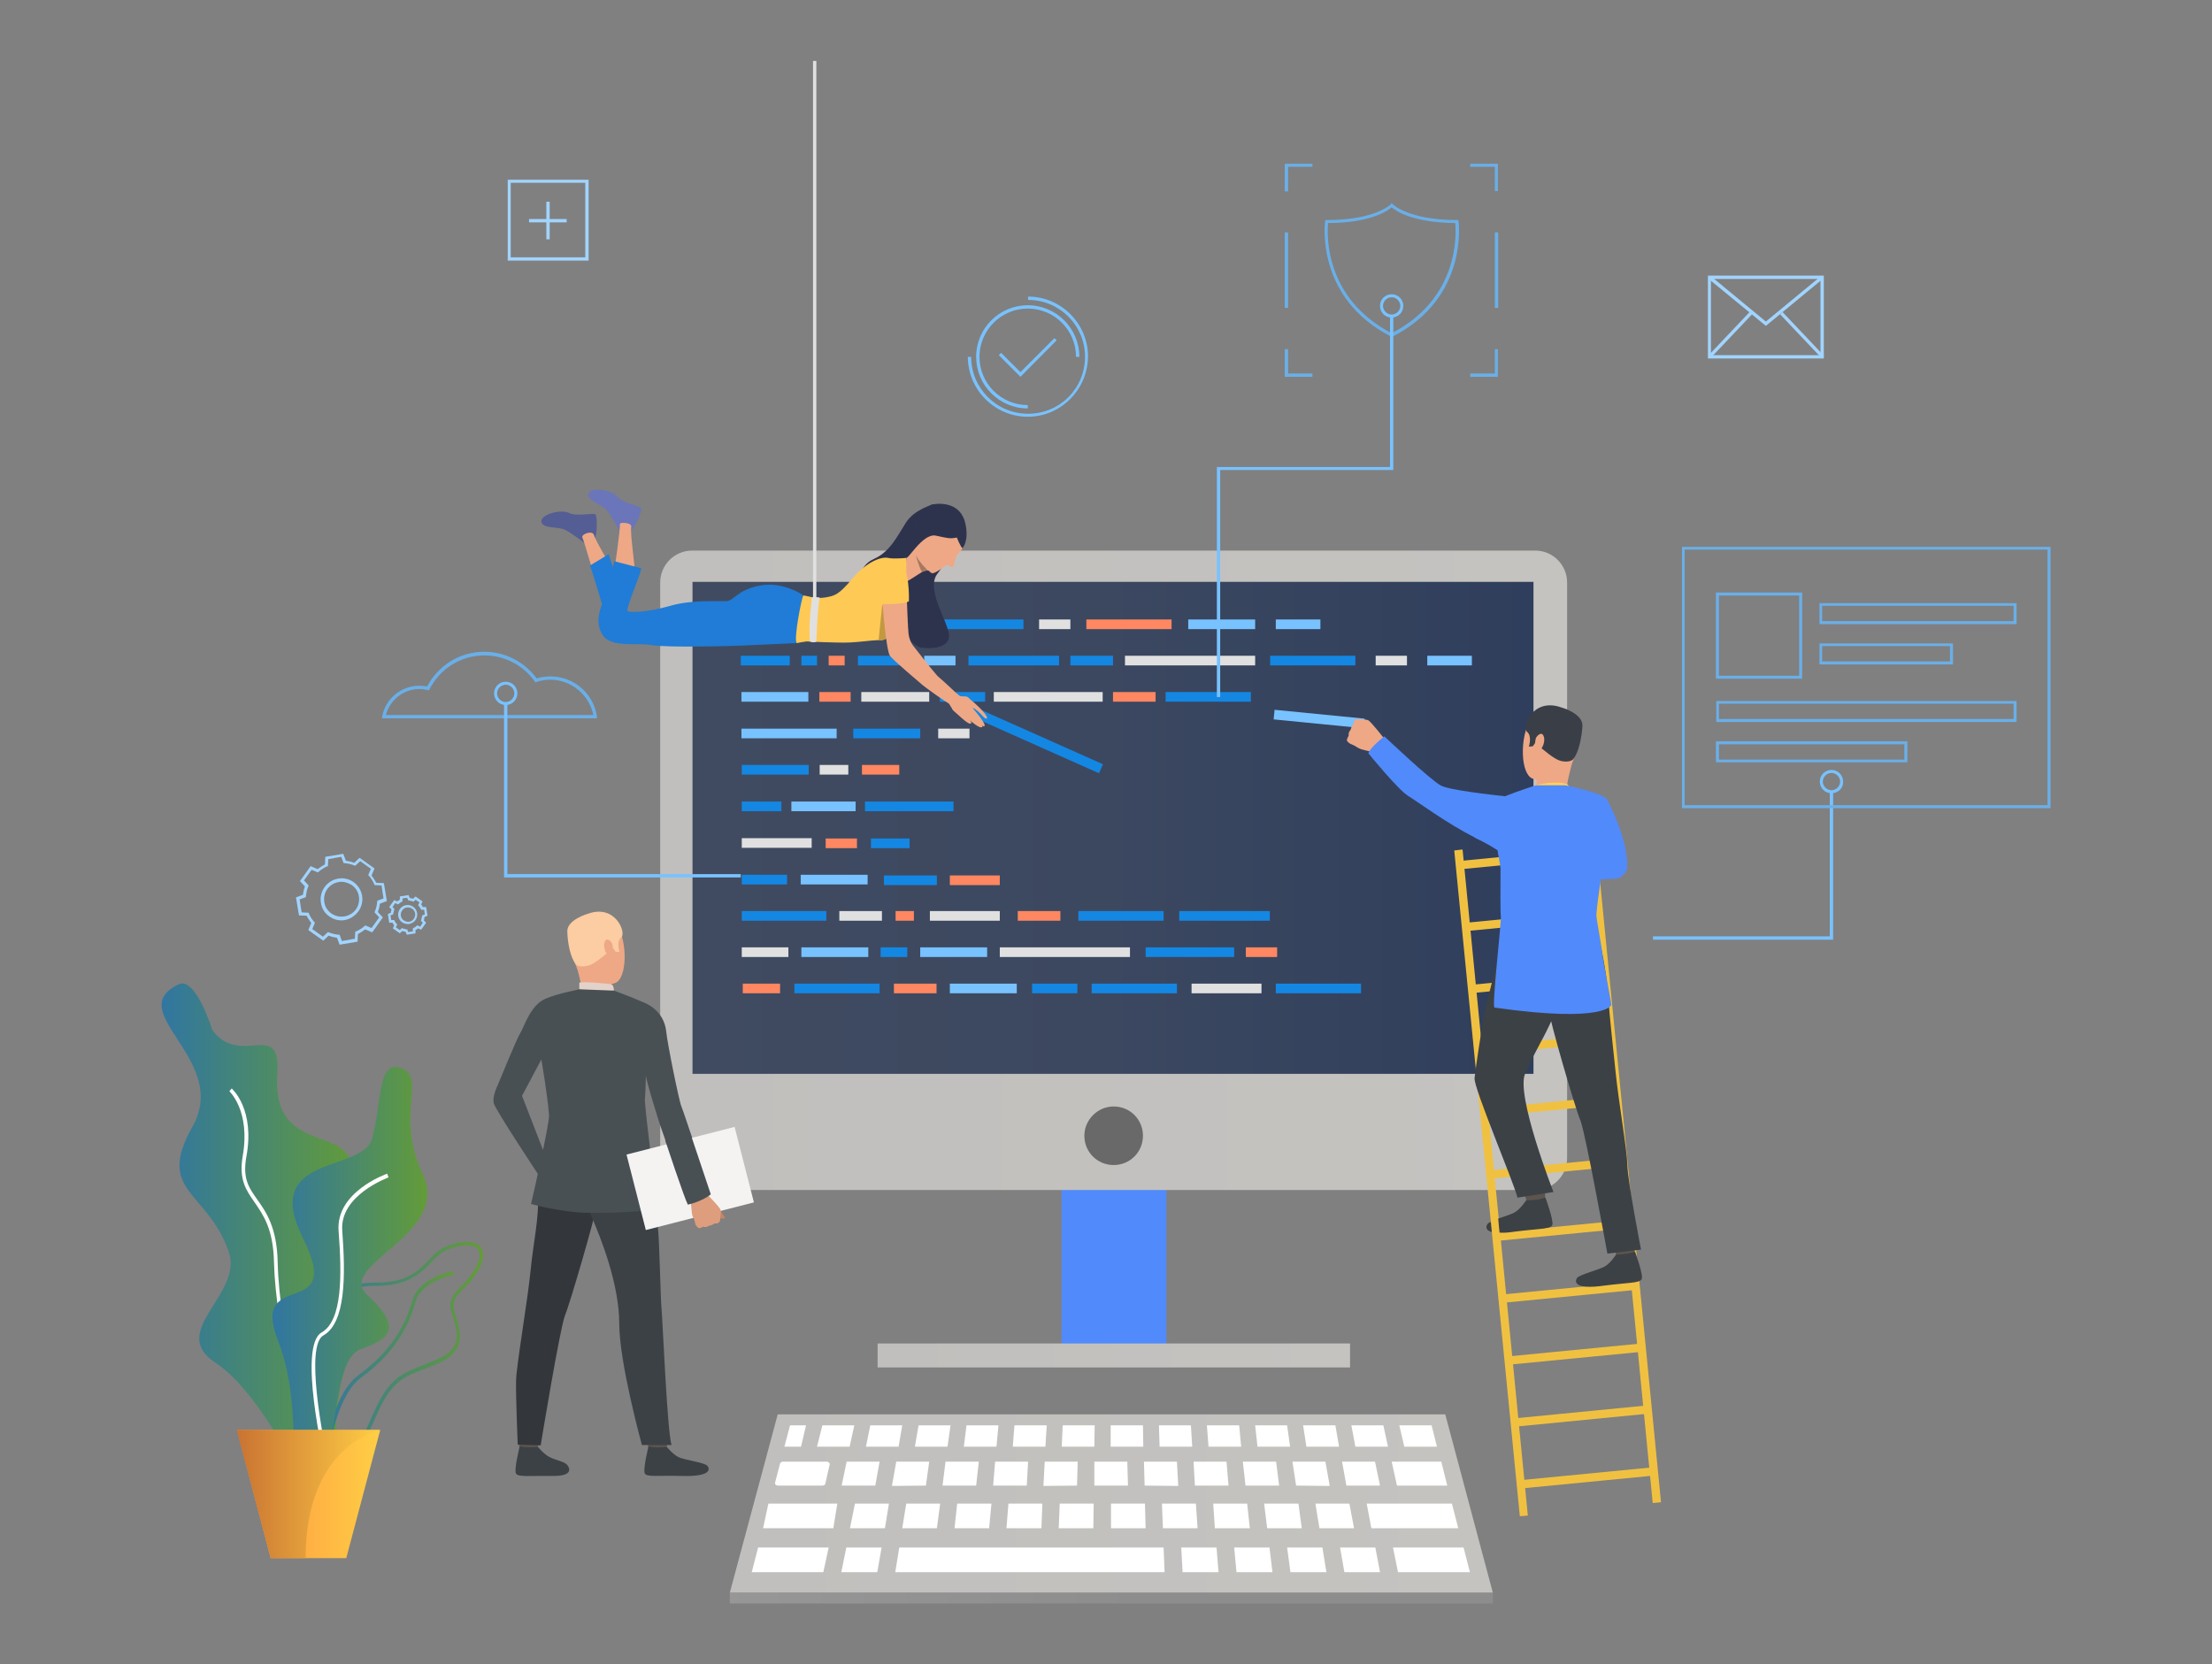 <?xml version="1.0" encoding="utf-8"?>
<!-- Generator: Adobe Illustrator 22.1.0, SVG Export Plug-In . SVG Version: 6.00 Build 0)  -->
<svg version="1.1" id="Слой_1" xmlns="http://www.w3.org/2000/svg" xmlns:xlink="http://www.w3.org/1999/xlink" x="0px" y="0px"
	 viewBox="0 0 664.4 500" style="enable-background:new 0 0 664.4 500;" xml:space="preserve">
<rect x="0" y="0" width="664.4" height="500" fill="#808080" stroke="none"/>
<style type="text/css">
	.st0{fill:url(#SVGID_1_);}
	.st1{fill:#FFFFFF;}
	.st2{fill:url(#SVGID_2_);}
	.st3{fill:url(#SVGID_3_);}
	.st4{fill:url(#SVGID_4_);}
	.st5{fill:url(#SVGID_5_);}
	.st6{fill:url(#SVGID_6_);}
	.st7{fill:#78C2FF;}
	.st8{fill:#6AAFE8;}
	.st9{fill:url(#SVGID_7_);}
	.st10{fill:url(#SVGID_8_);}
	.st11{fill:#518AFA;}
	.st12{fill:url(#SVGID_9_);}
	.st13{fill:url(#SVGID_10_);}
	.st14{fill:#696969;}
	.st15{fill:url(#SVGID_11_);}
	.st16{fill:#E0E0E0;}
	.st17{fill:#1487E3;}
	.st18{fill:#FF8761;}
	.st19{fill:#323657;}
	.st20{fill:#A1D4FF;}
	.st21{fill:#5C544D;}
	.st22{fill:#3C4145;}
	.st23{fill:#F0C141;}
	.st24{fill:#EEA886;}
	.st25{fill:#3A3F47;}
	.st26{fill:#FFD255;}
	.st27{fill:#6A75BA;}
	.st28{fill:#545D94;}
	.st29{fill:#207CD6;}
	.st30{fill:#2E334D;}
	.st31{fill:#FFC955;}
	.st32{fill:#A77860;}
	.st33{fill:#C29941;}
	.st34{fill:#33373B;}
	.st35{fill:#FCCCA2;}
	.st36{fill:#E2D2CA;}
	.st37{fill:#495054;}
	.st38{fill:#F4F3F2;}
	.st39{fill:#C98462;}
	.st40{fill:#DE9D7D;}
</style>
<g>
	<g>
		<g>
			<linearGradient id="SVGID_1_" gradientUnits="userSpaceOnUse" x1="48.502" y1="373.562" x2="107.45" y2="373.562">
				<stop  offset="0" style="stop-color:#3076A1"/>
				<stop  offset="1" style="stop-color:#639C38"/>
			</linearGradient>
			<path class="st0" d="M53.7,295.7c5.1-2.4,10.1,13.8,10.1,13.8c8.6,11.4,20.7-3.8,19.5,13.3c-2.1,29.9,34.4,9.4,17.6,40.6
				c-16.8,31.2,14.8,17.6,4.4,42.8c-10.4,25.1,3.1,55.1-12.6,42.8c0,0-13.8-30.4-28.1-39.7c-14.3-9.4,8.6-20.5,4.1-33.3
				c-6.5-18.5-22.1-17.8-10.8-37.7C69.1,318.2,36.4,303.9,53.7,295.7z"/>
			<g>
				<path class="st1" d="M97.6,437.4c-6.8-4.8-14.8-38.2-15.3-58.1c-0.2-10.2-3.3-14.4-5.9-18.2c-2.5-3.6-4.7-6.7-3.5-13.8
					c2.4-13.6-4-19.4-4-19.5l0.7-0.8c0.3,0.3,7,6.3,4.4,20.5c-1.2,6.6,0.8,9.4,3.3,12.9c2.6,3.7,5.9,8.3,6.1,18.8
					c0.5,21.3,8.7,52.9,14.8,57.2L97.6,437.4z"/>
			</g>
			<g>
				<linearGradient id="SVGID_2_" gradientUnits="userSpaceOnUse" x1="91.745" y1="406.455" x2="145.053" y2="406.455">
					<stop  offset="0" style="stop-color:#3076A1"/>
					<stop  offset="1" style="stop-color:#639C38"/>
				</linearGradient>
				<path class="st2" d="M100.2,439.9c-0.9,0-1.8-0.1-2.9-0.3c-2.6-0.5-4.3-1.9-5.1-4.1c-1.8-5.3,2.4-13.8,5.9-17.9
					c0.1-0.1,5.8-7.1,5.2-16.9c-0.1-1.6-0.3-3.2-0.4-4.5c-0.4-3.9-0.7-6.7,0.9-8.5c1.5-1.6,4.3-2.4,9.5-2.4c9.1,0,12.7-3.8,15.5-6.8
					c1.2-1.3,2.4-2.5,3.8-3.3l0,0c4.5-2.5,9.3-2.8,11.4-0.9c1,0.9,1.8,2.8,0.2,6.2c-1.5,3.1-3.4,5.1-5,6.7c-2.1,2.1-3.5,3.5-2.8,6.4
					c0.2,0.7,0.4,1.3,0.6,2c1.4,4.8,3,10.2-5.2,13.9c-1.7,0.8-3.3,1.4-4.7,1.9c-5.7,2.2-9.2,3.6-13.1,11.8c-0.8,1.6-1.4,3.1-2.1,4.6
					C108.9,434.6,106.5,439.9,100.2,439.9z M133.1,376.1c-1.3,0.7-2.3,1.8-3.5,3c-3,3.2-6.8,7.1-16.3,7.2c-4.8,0-7.4,0.6-8.6,2
					c-1.3,1.5-1,4.1-0.6,7.7c0.2,1.4,0.3,2.9,0.4,4.6c0.6,10.3-5.2,17.4-5.5,17.7c-3.4,4.1-7.3,12.2-5.7,16.8
					c0.6,1.8,2.1,2.9,4.3,3.4c7.7,1.6,9.8-3.3,13.4-11.3c0.6-1.5,1.3-3,2.1-4.6c4.1-8.6,7.9-10.1,13.7-12.4c1.4-0.5,3-1.2,4.7-1.9
					c7.3-3.3,6-7.8,4.6-12.5c-0.2-0.7-0.4-1.4-0.6-2c-0.9-3.4,0.9-5.2,3-7.4c1.6-1.6,3.4-3.4,4.8-6.4c0.7-1.5,1.3-3.6,0.1-4.9
					C141.5,373.5,137.1,373.9,133.1,376.1L133.1,376.1z"/>
			</g>
			<g>
				<linearGradient id="SVGID_3_" gradientUnits="userSpaceOnUse" x1="96.302" y1="414.207" x2="136.313" y2="414.207">
					<stop  offset="0" style="stop-color:#3076A1"/>
					<stop  offset="1" style="stop-color:#639C38"/>
				</linearGradient>
				<path class="st3" d="M97.4,446.4l-1.1-0.1c0.1-1.1,1.5-26,11.5-33.3c11-8,14.4-16.6,16.1-22.4c1.9-6.8,11.8-8.6,12.2-8.7
					l0.2,1.1c-0.1,0-9.6,1.8-11.4,7.9c-1.7,5.9-5.2,14.8-16.5,23C98.9,421,97.4,446.2,97.4,446.4z"/>
			</g>
			<linearGradient id="SVGID_4_" gradientUnits="userSpaceOnUse" x1="81.854" y1="382.01" x2="128.45" y2="382.01">
				<stop  offset="0" style="stop-color:#3076A1"/>
				<stop  offset="1" style="stop-color:#639C38"/>
			</linearGradient>
			<path class="st4" d="M120.3,320.8c-7.1-2.4-5.6,11.3-8.6,21.4c-3,10.1-33.4,4.4-20.7,29.8c12.8,25.4-16.2,8.5-7.5,30.7
				c8.6,22.2,0.8,45.9,10.1,39.8c9.4-6,5.3-33.9,15-37.3c9.8-3.3,11.4-7.2,1.7-16.2c-9.7-9,25.3-18,16.7-36.2
				C118.4,334.7,128.5,323.6,120.3,320.8z"/>
			<g>
				<path class="st1" d="M98,441.5c-0.9-3.8-8.5-37.2-1.4-41.2c6.3-3.6,6.1-17.4,5.1-30.5c-0.9-11.6,14-17,14.6-17.2l0.4,1.1
					c-0.1,0.1-14.7,5.3-13.9,16c1,13.4,1.1,27.7-5.7,31.5c-5.4,3.1-0.4,29.9,1.9,40L98,441.5z"/>
			</g>
			<linearGradient id="SVGID_5_" gradientUnits="userSpaceOnUse" x1="71.161" y1="448.846" x2="114.159" y2="448.846">
				<stop  offset="0" style="stop-color:#FF9340"/>
				<stop  offset="1" style="stop-color:#FFCE45"/>
			</linearGradient>
			<polygon class="st5" points="114.2,429.6 104,468.1 81.3,468.1 71.2,429.6 			"/>
			<linearGradient id="SVGID_6_" gradientUnits="userSpaceOnUse" x1="71.161" y1="448.846" x2="114.159" y2="448.846">
				<stop  offset="0" style="stop-color:#C97332"/>
				<stop  offset="1" style="stop-color:#FFCE45"/>
			</linearGradient>
			<path class="st6" d="M114.2,429.6c0,0-22.4,4.2-22.4,38.5H81.3l-10.2-38.5H114.2z"/>
		</g>
		<g>
			<polygon class="st7" points="550.6,282.3 496.5,282.3 496.5,281.3 549.6,281.3 549.6,237.7 550.6,237.7 			"/>
		</g>
		<g>
			<g>
				<g>
					<path class="st8" d="M541.3,203.9h-25.9V178h25.9V203.9z M516.3,203h24.1v-24.1h-24.1V203z"/>
				</g>
				<g>
					<path class="st8" d="M605.7,187.5h-59.2v-6.3h59.2V187.5z M547.3,186.6h57.5V182h-57.5V186.6z"/>
				</g>
				<g>
					<path class="st8" d="M605.7,216.9h-90.2v-6.3h90.2V216.9z M516.3,216h88.5v-4.6h-88.5V216z"/>
				</g>
				<g>
					<path class="st8" d="M572.9,229h-57.5v-6.3h57.5V229z M516.3,228.2h55.7v-4.6h-55.7V228.2z"/>
				</g>
				<g>
					<path class="st8" d="M586.6,199.6h-40.1v-6.3h40.1V199.6z M547.3,198.7h38.4v-4.6h-38.4V198.7z"/>
				</g>
			</g>
			<g>
				<path class="st8" d="M615.9,242.8H505.2v-78.5h110.7V242.8z M506,241.9h109v-76.8H506V241.9z"/>
			</g>
		</g>
		<g>
			<path class="st7" d="M550.1,238.3c-2,0-3.5-1.6-3.5-3.5c0-2,1.6-3.5,3.5-3.5c2,0,3.5,1.6,3.5,3.5
				C553.7,236.8,552.1,238.3,550.1,238.3z M550.1,232.2c-1.4,0-2.6,1.2-2.6,2.6c0,1.4,1.2,2.6,2.6,2.6c1.4,0,2.6-1.2,2.6-2.6
				C552.7,233.4,551.5,232.2,550.1,232.2z"/>
		</g>
		<g>
			<path class="st8" d="M179.3,215.8h-64.6l0.1-0.6c1-5.3,5.7-9.2,11.2-9.2c0.8,0,1.6,0.1,2.3,0.2c3.4-6.4,9.9-10.4,17.2-10.4
				c6.2,0,12,3,15.7,8c1.3-0.4,2.7-0.6,4.1-0.6c7,0,12.9,5,14,12L179.3,215.8z M115.9,214.8h62.3c-1.2-6.1-6.7-10.6-12.9-10.6
				c-1.4,0-2.8,0.2-4.2,0.7l-0.3,0.1l-0.2-0.3c-3.5-4.9-9.1-7.8-15.1-7.8c-7,0-13.3,3.9-16.5,10.2l-0.2,0.3l-0.4-0.1
				c-0.8-0.2-1.6-0.3-2.5-0.3C121.2,207,117.1,210.3,115.9,214.8z"/>
		</g>
		<g>
			<linearGradient id="SVGID_7_" gradientUnits="userSpaceOnUse" x1="219.238" y1="451.709" x2="448.431" y2="451.709">
				<stop  offset="0" style="stop-color:#C1BFBD"/>
				<stop  offset="1" style="stop-color:#C4C3C0"/>
			</linearGradient>
			<polygon class="st9" points="434.1,424.9 333.8,424.9 233.6,424.9 219.2,478.5 333.8,478.5 448.4,478.5 			"/>
			<path class="st1" d="M235.2,439.1h13.1c0.5,0,1,0.4,0.9,0.9l-1.3,5.7c-0.1,0.4-0.4,0.6-0.9,0.6h-13.3c-0.6,0-1-0.4-0.9-0.9
				l1.5-5.7C234.4,439.4,234.7,439.1,235.2,439.1z"/>
			<polygon class="st1" points="254.3,439.1 264.2,439.1 262.9,446.3 252.8,446.3 			"/>
			<polygon class="st1" points="269.2,439.1 279.1,439.1 278.1,446.3 267.9,446.4 			"/>
			<polygon class="st1" points="284,439.1 294,439.1 293.2,446.3 283.1,446.3 			"/>
			<polygon class="st1" points="298.9,439.1 308.8,439.1 308.4,446.3 298.3,446.3 			"/>
			<polygon class="st1" points="313.8,439.1 323.7,439.1 323.5,446.3 313.4,446.4 			"/>
			<polygon class="st1" points="432.9,439.1 418,439.1 419.6,446.3 434.7,446.3 			"/>
			<polygon class="st1" points="413,439.1 403.1,439.1 404.4,446.3 414.5,446.3 			"/>
			<polygon class="st1" points="398.1,439.1 388.2,439.1 389.3,446.3 399.4,446.4 			"/>
			<polygon class="st1" points="383.3,439.1 373.3,439.1 374.1,446.3 384.2,446.3 			"/>
			<polygon class="st1" points="368.4,439.1 358.5,439.1 358.9,446.3 369,446.3 			"/>
			<polygon class="st1" points="353.5,439.1 343.6,439.1 343.8,446.3 353.9,446.4 			"/>
			<polygon class="st1" points="328.7,439.1 338.6,439.1 338.8,446.3 328.7,446.3 			"/>
			<polygon class="st1" points="230.8,451.7 251.5,451.7 250.3,459.1 229.2,459.1 			"/>
			<polygon class="st1" points="436.1,451.7 410.5,451.7 411.9,459.1 438,459.1 			"/>
			<polygon class="st1" points="405.3,451.7 395.1,451.7 396.3,459.1 406.7,459.1 			"/>
			<polygon class="st1" points="390,451.7 379.7,451.7 380.6,459.1 391,459.1 			"/>
			<polygon class="st1" points="374.6,451.7 364.4,451.7 364.9,459.1 375.4,459.1 			"/>
			<polygon class="st1" points="359.2,451.7 349,451.7 349.3,459.1 359.7,459.1 			"/>
			<polygon class="st1" points="227.7,464.9 248.9,464.9 247.3,472.3 225.8,472.3 			"/>
			<polygon class="st1" points="254.2,464.9 264.8,464.9 263.5,472.3 252.7,472.3 			"/>
			<polygon class="st1" points="270.1,464.9 280.7,464.9 349.5,464.9 349.8,472.3 268.9,472.3 			"/>
			<polygon class="st1" points="354.8,464.9 365.4,464.9 366,472.3 355.2,472.3 			"/>
			<polygon class="st1" points="370.7,464.9 381.3,464.9 382.2,472.3 371.4,472.3 			"/>
			<polygon class="st1" points="386.6,464.9 397.2,464.9 398.4,472.3 387.6,472.3 			"/>
			<polygon class="st1" points="402.5,464.9 413.1,464.9 414.5,472.3 403.8,472.3 			"/>
			<polygon class="st1" points="418.4,464.9 439.6,464.9 441.5,472.3 419.9,472.3 			"/>
			<polygon class="st1" points="343.9,451.7 333.7,451.7 333.7,459.1 344.1,459.1 			"/>
			<polygon class="st1" points="328.5,451.7 318.3,451.7 318,459.1 328.4,459.1 			"/>
			<polygon class="st1" points="313.1,451.7 302.9,451.7 302.3,459.1 312.8,459.1 			"/>
			<polygon class="st1" points="297.8,451.7 287.5,451.7 286.7,459.1 297.1,459.1 			"/>
			<polygon class="st1" points="282.4,451.7 272.2,451.7 271,459.1 281.4,459.1 			"/>
			<polygon class="st1" points="267,451.7 256.8,451.7 255.3,459.1 265.8,459.1 			"/>
			<polygon class="st1" points="235.6,434.6 237.3,428.2 242.1,428.2 240.6,434.6 			"/>
			<polygon class="st1" points="247,428.2 256.6,428.2 255.2,434.6 245.4,434.6 			"/>
			<polygon class="st1" points="261.4,428.2 271,428.2 269.9,434.6 260.1,434.6 			"/>
			<polygon class="st1" points="275.9,428.2 285.5,428.2 284.6,434.6 274.8,434.6 			"/>
			<polygon class="st1" points="290.3,428.2 299.9,428.2 299.3,434.6 289.5,434.6 			"/>
			<polygon class="st1" points="304.7,428.2 314.4,428.2 314,434.6 304.2,434.6 			"/>
			<polygon class="st1" points="319.2,428.2 328.8,428.2 328.7,434.6 318.9,434.6 			"/>
			<polygon class="st1" points="333.6,428.2 343.3,428.2 343.4,434.6 333.6,434.6 			"/>
			<polygon class="st1" points="348.1,428.2 357.7,428.2 358.1,434.6 348.3,434.6 			"/>
			<polygon class="st1" points="362.5,428.2 372.2,428.2 372.8,434.6 363,434.6 			"/>
			<polygon class="st1" points="377,428.2 386.6,428.2 387.5,434.6 377.7,434.6 			"/>
			<polygon class="st1" points="391.4,428.2 401.1,428.2 402.2,434.6 392.4,434.6 			"/>
			<polygon class="st1" points="405.9,428.2 415.5,428.2 416.9,434.6 407.1,434.6 			"/>
			<polygon class="st1" points="420.3,428.2 430,428.2 431.6,434.6 421.8,434.6 			"/>
			<linearGradient id="SVGID_8_" gradientUnits="userSpaceOnUse" x1="113.01" y1="480.089" x2="342.203" y2="480.089">
				<stop  offset="0" style="stop-color:#A09F9F"/>
				<stop  offset="1" style="stop-color:#8E8D8D"/>
			</linearGradient>
			<rect x="219.2" y="478.5" class="st10" width="229.2" height="3.2"/>
		</g>
		<g>
			
				<rect x="318.7" y="311.4" transform="matrix(-1 -1.224647e-16 1.224647e-16 -1 669.041 718.591)" class="st11" width="31.5" height="95.8"/>
		</g>
		<g>
			<linearGradient id="SVGID_9_" gradientUnits="userSpaceOnUse" x1="198.335" y1="261.471" x2="470.706" y2="261.471">
				<stop  offset="0" style="stop-color:#C1BFBD"/>
				<stop  offset="1" style="stop-color:#C4C3C0"/>
			</linearGradient>
			<path class="st12" d="M207.9,357.5h253.2c5.3,0,9.6-4.3,9.6-9.6V175c0-5.3-4.3-9.6-9.6-9.6H207.9c-5.3,0-9.6,4.3-9.6,9.6v173
				C198.3,353.3,202.6,357.5,207.9,357.5z"/>
		</g>
		<g>
			<linearGradient id="SVGID_10_" gradientUnits="userSpaceOnUse" x1="207.963" y1="248.715" x2="460.595" y2="248.715">
				<stop  offset="0" style="stop-color:#404B61"/>
				<stop  offset="0.486" style="stop-color:#3C4860"/>
				<stop  offset="1" style="stop-color:#2F3E5C"/>
			</linearGradient>
			<polygon class="st13" points="208,322.6 460.6,322.6 460.6,174.8 208,174.8 			"/>
		</g>
		<g>
			<path class="st14" d="M325.7,341.2c0,4.9,3.9,8.8,8.8,8.8c4.9,0,8.8-3.9,8.8-8.8c0-4.9-3.9-8.8-8.8-8.8
				C329.7,332.4,325.7,336.4,325.7,341.2z"/>
		</g>
		<linearGradient id="SVGID_11_" gradientUnits="userSpaceOnUse" x1="263.567" y1="407.198" x2="405.473" y2="407.198">
			<stop  offset="0" style="stop-color:#C1BFBD"/>
			<stop  offset="1" style="stop-color:#C4C3C0"/>
		</linearGradient>
		<rect x="263.6" y="403.6" class="st15" width="141.9" height="7.2"/>
		<g>
			<path class="st8" d="M418,101.2l-0.2-0.1c-22.9-11.7-19.8-34.4-19.8-34.6l0.1-0.4h0.4c14.6,0,19.2-4.7,19.2-4.7L418,61l0.4,0.4
				c0,0,4.6,4.7,19.2,4.7h0.4l0.1,0.4c0,0.2,3.1,22.9-19.8,34.6L418,101.2z M398.9,67c-0.3,3.1-1.3,22.5,19.1,33.1
				c20.4-10.5,19.4-30,19.1-33.1c-12.7-0.1-17.8-3.6-19.1-4.7C416.7,63.4,411.5,67,398.9,67z"/>
		</g>
		<g>
			<rect x="222.5" y="186.1" class="st16" width="28.3" height="2.9"/>
		</g>
		<g>
			<rect x="258.7" y="207.9" class="st16" width="20.4" height="2.9"/>
		</g>
		<g>
			<rect x="282.3" y="207.9" class="st17" width="13.6" height="2.9"/>
		</g>
		<g>
			<rect x="310" y="295.5" class="st17" width="13.6" height="2.9"/>
		</g>
		<g>
			<rect x="222.8" y="262.8" class="st17" width="13.6" height="2.9"/>
		</g>
		<g>
			<rect x="298.5" y="207.9" class="st16" width="32.7" height="2.9"/>
		</g>
		<g>
			<rect x="222.8" y="251.8" class="st16" width="21" height="2.9"/>
		</g>
		<g>
			<rect x="279.3" y="273.7" class="st16" width="21" height="2.9"/>
		</g>
		<g>
			<rect x="357.9" y="295.5" class="st16" width="21" height="2.9"/>
		</g>
		<g>
			<rect x="252.1" y="273.7" class="st16" width="12.8" height="2.9"/>
		</g>
		<g>
			<rect x="222.8" y="273.7" class="st17" width="25.4" height="2.9"/>
		</g>
		<g>
			<rect x="222.8" y="284.6" class="st16" width="14" height="2.9"/>
		</g>
		<g>
			<rect x="256.3" y="186.1" class="st7" width="20.1" height="2.9"/>
		</g>
		<g>
			<rect x="256.3" y="218.9" class="st17" width="20.1" height="2.9"/>
		</g>
		<g>
			<rect x="246.2" y="229.8" class="st16" width="8.6" height="2.9"/>
		</g>
		<g>
			<rect x="237.7" y="240.8" class="st7" width="19.3" height="2.9"/>
		</g>
		<g>
			<rect x="259.8" y="240.8" class="st17" width="26.6" height="2.9"/>
		</g>
		<g>
			<rect x="344.1" y="284.6" class="st17" width="26.6" height="2.9"/>
		</g>
		<g>
			<rect x="222.8" y="229.8" class="st17" width="20.1" height="2.9"/>
		</g>
		<g>
			<rect x="222.8" y="240.8" class="st17" width="11.9" height="2.9"/>
		</g>
		<g>
			<rect x="258.9" y="229.8" class="st18" width="11.2" height="2.9"/>
		</g>
		<g>
			<rect x="223.1" y="295.5" class="st18" width="11.2" height="2.9"/>
		</g>
		<g>
			<rect x="222.7" y="207.9" class="st7" width="20.1" height="2.9"/>
		</g>
		<g>
			<rect x="240.5" y="262.8" class="st7" width="20.1" height="2.9"/>
		</g>
		<g>
			<rect x="240.7" y="284.6" class="st7" width="20.1" height="2.9"/>
		</g>
		<g>
			<rect x="276.4" y="284.6" class="st7" width="20.1" height="2.9"/>
		</g>
		<g>
			<rect x="222.7" y="218.9" class="st7" width="28.6" height="2.9"/>
		</g>
		<g>
			<rect x="356.9" y="186.1" class="st7" width="20.1" height="2.9"/>
		</g>
		<g>
			<rect x="285.3" y="295.5" class="st7" width="20.1" height="2.9"/>
		</g>
		<g>
			<rect x="383.2" y="186.1" class="st7" width="13.4" height="2.9"/>
		</g>
		<g>
			<rect x="428.7" y="197" class="st7" width="13.4" height="2.9"/>
		</g>
		<g>
			<rect x="281.8" y="186.1" class="st17" width="25.6" height="2.9"/>
		</g>
		<g>
			<rect x="383.2" y="295.5" class="st17" width="25.6" height="2.9"/>
		</g>
		<g>
			<rect x="238.6" y="295.5" class="st17" width="25.6" height="2.9"/>
		</g>
		<g>
			<rect x="381.5" y="197" class="st17" width="25.6" height="2.9"/>
		</g>
		<g>
			<rect x="350.1" y="207.9" class="st17" width="25.6" height="2.9"/>
		</g>
		<g>
			<rect x="327.9" y="295.5" class="st17" width="25.6" height="2.9"/>
		</g>
		<g>
			<rect x="323.9" y="273.7" class="st17" width="25.6" height="2.9"/>
		</g>
		<g>
			<rect x="269" y="273.7" class="st18" width="5.5" height="2.9"/>
		</g>
		<g>
			
				<rect x="382.7" y="214.6" transform="matrix(0.995 9.790482e-02 -9.790482e-02 0.995 23.06 -37.762)" class="st7" width="27.2" height="2.9"/>
		</g>
		<g>
			<rect x="326.3" y="186.1" class="st18" width="25.6" height="2.9"/>
		</g>
		<g>
			<polygon class="st17" points="330.1,232.3 290.4,214.6 291.6,211.9 331.3,229.6 			"/>
		</g>
		<g>
			<rect x="285.3" y="263" class="st18" width="15" height="2.9"/>
		</g>
		<g>
			<rect x="312.1" y="186.1" class="st16" width="9.4" height="2.9"/>
		</g>
		<g>
			<rect x="281.8" y="218.9" class="st16" width="9.4" height="2.9"/>
		</g>
		<g>
			<rect x="413.2" y="197" class="st16" width="9.4" height="2.9"/>
		</g>
		<g>
			<rect x="222.5" y="197" class="st17" width="14.7" height="2.9"/>
		</g>
		<g>
			<rect x="261.6" y="251.9" class="st17" width="11.6" height="2.9"/>
		</g>
		<g>
			<rect x="240.7" y="197" class="st17" width="4.7" height="2.9"/>
		</g>
		<g>
			<rect x="337.9" y="197" class="st16" width="39.1" height="2.9"/>
		</g>
		<g>
			<rect x="300.3" y="284.6" class="st16" width="39.1" height="2.9"/>
		</g>
		<g>
			<rect x="248.9" y="197" class="st18" width="4.8" height="2.9"/>
		</g>
		<g>
			<rect x="321.5" y="197" class="st17" width="12.8" height="2.9"/>
		</g>
		<g>
			<rect x="334.3" y="207.9" class="st18" width="12.8" height="2.9"/>
		</g>
		<g>
			<rect x="305.7" y="273.7" class="st18" width="12.8" height="2.9"/>
		</g>
		<g>
			<rect x="268.5" y="295.5" class="st18" width="12.8" height="2.9"/>
		</g>
		<g>
			<rect x="290.9" y="197" class="st17" width="27.2" height="2.9"/>
		</g>
		<g>
			<rect x="354.2" y="273.7" class="st17" width="27.2" height="2.9"/>
		</g>
		<g>
			<rect x="265.5" y="263" class="st17" width="15.9" height="2.9"/>
		</g>
		<g>
			<rect x="264.5" y="284.6" class="st17" width="8" height="2.9"/>
		</g>
		<g>
			<rect x="277.6" y="197" class="st7" width="9.4" height="2.9"/>
		</g>
		<g>
			<rect x="374.2" y="284.6" class="st18" width="9.4" height="2.9"/>
		</g>
		<g>
			<rect x="246.1" y="207.9" class="st18" width="9.4" height="2.9"/>
		</g>
		<g>
			<rect x="248" y="251.9" class="st18" width="9.4" height="2.9"/>
		</g>
		<g>
			<rect x="257.7" y="197" class="st17" width="16.3" height="2.9"/>
		</g>
		<g>
			<polygon class="st7" points="222.5,263.6 151.4,263.6 151.4,211.4 152.4,211.4 152.4,262.6 222.5,262.6 			"/>
		</g>
		<g>
			<polygon class="st7" points="366.5,209.4 365.5,209.4 365.5,140.3 417.5,140.3 417.5,95 418.5,95 418.5,141.2 366.5,141.2 			"/>
		</g>
		<g>
			<g>
				<g>
					<path class="st19" d="M218.9,306.8C218.9,306.8,218.9,306.8,218.9,306.8C218.9,306.8,218.9,306.8,218.9,306.8z"/>
				</g>
			</g>
		</g>
		<g>
			<polygon class="st8" points="449.9,113.2 441.6,113.2 441.6,112.2 449,112.2 449,104.9 449.9,104.9 			"/>
		</g>
		<g>
			<polygon class="st8" points="394.2,113.2 385.9,113.2 385.9,104.9 386.9,104.9 386.9,112.2 394.2,112.2 			"/>
		</g>
		<g>
			<polygon class="st8" points="386.9,57.5 385.9,57.5 385.9,49.2 394.2,49.2 394.2,50.1 386.9,50.1 			"/>
		</g>
		<g>
			<polygon class="st8" points="449.9,57.4 449,57.4 449,50.1 441.6,50.1 441.6,49.2 449.9,49.2 			"/>
		</g>
		<g>
			<rect x="449" y="69.8" class="st8" width="1" height="22.7"/>
		</g>
		<g>
			<rect x="385.9" y="69.8" class="st8" width="1" height="22.7"/>
		</g>
		<g>
			<path class="st7" d="M151.9,211.8c-2,0-3.5-1.6-3.5-3.5c0-2,1.6-3.5,3.5-3.5c2,0,3.5,1.6,3.5,3.5
				C155.4,210.3,153.8,211.8,151.9,211.8z M151.9,205.7c-1.4,0-2.6,1.2-2.6,2.6c0,1.4,1.2,2.6,2.6,2.6c1.4,0,2.6-1.2,2.6-2.6
				C154.5,206.9,153.3,205.7,151.9,205.7z"/>
		</g>
		<g>
			<path class="st7" d="M418,95.4c-2,0-3.5-1.6-3.5-3.5c0-2,1.6-3.5,3.5-3.5c2,0,3.5,1.6,3.5,3.5C421.5,93.9,419.9,95.4,418,95.4z
				 M418,89.3c-1.4,0-2.6,1.2-2.6,2.6c0,1.4,1.2,2.6,2.6,2.6c1.4,0,2.6-1.2,2.6-2.6C420.6,90.5,419.4,89.3,418,89.3z"/>
		</g>
		<g>
			<path class="st20" d="M176.8,78.3h-24.3V54h24.3V78.3z M153.4,77.3h22.4V54.9h-22.4V77.3z"/>
		</g>
		<g>
			<rect x="164.1" y="60.6" class="st20" width="1" height="11.3"/>
		</g>
		<g>
			<rect x="158.9" y="65.8" class="st20" width="11.3" height="1"/>
		</g>
		<g>
			<path class="st20" d="M547.8,107.7H513V82.8h34.8V107.7z M513.9,106.7h32.9V83.8h-32.9V106.7z"/>
		</g>
		<g>
			<polygon class="st20" points="530.4,97.9 513.1,83.7 513.8,82.9 530.4,96.6 547,82.9 547.6,83.7 			"/>
		</g>
		<g>
			
				<rect x="540.6" y="91.5" transform="matrix(0.726 -0.688 0.688 0.726 79.262 399.946)" class="st20" width="1" height="18.1"/>
		</g>
		<g>
			
				<rect x="510.6" y="100.1" transform="matrix(0.688 -0.726 0.726 0.688 89.191 408.614)" class="st20" width="18.1" height="1"/>
		</g>
		<g>
			<path class="st20" d="M122.2,280.8l-0.4-0.9c-0.3,0-0.6-0.1-1-0.2l-0.7,0.7l-2.1-1.5l0.4-0.9c-0.2-0.3-0.4-0.5-0.5-0.8l-1,0
				l-0.4-2.6l0.9-0.4c0-0.3,0.1-0.6,0.2-1l-0.7-0.7l1.5-2.1l0.9,0.4c0.3-0.2,0.5-0.4,0.8-0.5l0-1l2.6-0.4l0.4,0.9
				c0.3,0,0.6,0.1,1,0.2l0.7-0.7l2.1,1.5l-0.4,0.9c0.2,0.3,0.4,0.5,0.5,0.8l1,0l0.4,2.6l-0.9,0.4c0,0.3-0.1,0.6-0.2,1l0.7,0.7
				l-1.5,2.1l-0.9-0.4c-0.3,0.2-0.5,0.4-0.8,0.5l0,1L122.2,280.8z M120.7,278.8l0.2,0.1c0.4,0.1,0.8,0.2,1.2,0.3l0.2,0l0.3,0.8
				l1.4-0.2l0-0.9l0.2-0.1c0.4-0.2,0.7-0.4,1-0.7l0.2-0.1l0.8,0.4l0.8-1.2l-0.6-0.6l0.1-0.2c0.1-0.4,0.2-0.8,0.3-1.2l0-0.2l0.8-0.3
				l-0.2-1.4l-0.9,0l-0.1-0.2c-0.2-0.4-0.4-0.7-0.7-1l-0.1-0.2l0.4-0.8l-1.2-0.8l-0.6,0.6l-0.2-0.1c-0.4-0.1-0.8-0.2-1.2-0.3l-0.2,0
				l-0.3-0.8l-1.4,0.2l0,0.9l-0.2,0.1c-0.4,0.2-0.7,0.4-1,0.7l-0.2,0.1l-0.8-0.4l-0.8,1.2l0.6,0.6l-0.1,0.2
				c-0.1,0.4-0.2,0.8-0.3,1.2l0,0.2l-0.8,0.3l0.2,1.4l0.9,0l0.1,0.2c0.2,0.4,0.4,0.7,0.7,1l0.1,0.2l-0.4,0.8l1.2,0.8L120.7,278.8z
				 M122.5,277.6c-0.6,0-1.2-0.2-1.7-0.5h0c-1.3-0.9-1.6-2.7-0.7-4c0.9-1.3,2.7-1.6,4-0.7c1.3,0.9,1.6,2.7,0.7,4
				c-0.4,0.6-1.1,1-1.9,1.2C122.8,277.6,122.6,277.6,122.5,277.6z M122.5,272.6c-0.7,0-1.3,0.3-1.7,0.9c-0.3,0.5-0.5,1-0.4,1.6
				c0.1,0.6,0.4,1.1,0.9,1.4h0c0.5,0.3,1,0.5,1.6,0.4c0.6-0.1,1.1-0.4,1.4-0.9c0.7-1,0.5-2.3-0.5-3
				C123.3,272.7,122.9,272.6,122.5,272.6z"/>
		</g>
		<g>
			<path class="st20" d="M102,283.8l-0.8-2.1c-0.9-0.1-1.7-0.3-2.5-0.6l-1.6,1.5l-4.5-3.2l0.9-2.1c-0.5-0.7-1-1.4-1.4-2.2l-2.3-0.1
				l-0.9-5.4l2.1-0.8c0.1-0.9,0.3-1.7,0.6-2.5l-1.5-1.6l3.2-4.5l2.1,0.9c0.7-0.5,1.4-1,2.2-1.4l0.1-2.3l5.4-0.9l0.8,2.1
				c0.9,0.1,1.7,0.3,2.5,0.6l1.6-1.5l4.5,3.2l-0.9,2.1c0.5,0.7,1,1.4,1.4,2.2l2.3,0.1l0.9,5.4l-2.1,0.8c-0.1,0.9-0.3,1.7-0.6,2.5
				l1.5,1.6l-3.2,4.5l-2.1-0.9c-0.7,0.5-1.4,1-2.2,1.4l-0.1,2.3L102,283.8z M98.5,280l0.3,0.1c0.9,0.4,1.9,0.6,2.9,0.7l0.3,0
				l0.7,1.9l3.9-0.7l0.1-2.1l0.3-0.1c0.9-0.4,1.7-0.9,2.5-1.6l0.2-0.2l1.9,0.8l2.3-3.2l-1.4-1.5l0.1-0.3c0.4-0.9,0.6-1.9,0.7-2.9
				l0-0.3l1.9-0.7l-0.6-3.9l-2.1-0.1l-0.1-0.3c-0.4-0.9-0.9-1.7-1.6-2.5l-0.2-0.2l0.8-1.9l-3.2-2.3l-1.5,1.4l-0.3-0.1
				c-0.9-0.4-1.9-0.6-2.9-0.7l-0.3,0l-0.7-1.9l-3.9,0.7l-0.1,2.1l-0.3,0.1c-0.9,0.4-1.7,0.9-2.5,1.6l-0.2,0.2l-1.9-0.8l-2.3,3.2
				l1.4,1.5l-0.1,0.3c-0.4,0.9-0.6,1.9-0.7,2.9l0,0.3l-1.9,0.7l0.6,3.9l2.1,0.1l0.1,0.3c0.4,0.9,0.9,1.7,1.6,2.5l0.2,0.2l-0.8,1.9
				l3.2,2.3L98.5,280z M102.5,276.5c-1.3,0-2.5-0.4-3.6-1.2c-1.4-1-2.3-2.4-2.5-4.1c-0.3-1.6,0.1-3.3,1.1-4.7c2-2.8,5.9-3.5,8.7-1.5
				c2.8,2,3.5,5.9,1.5,8.7C106.4,275.5,104.5,276.5,102.5,276.5z M102.6,264.9c-0.3,0-0.6,0-0.9,0.1c-1.4,0.2-2.6,1-3.4,2.1
				c-0.8,1.1-1.1,2.5-0.9,3.9c0.2,1.4,1,2.6,2.1,3.4c2.4,1.7,5.7,1.1,7.4-1.2c0.8-1.1,1.1-2.5,0.9-3.9c-0.2-1.4-1-2.6-2.1-3.4
				C104.7,265.3,103.6,264.9,102.6,264.9z"/>
		</g>
		<g>
			<g>
				<g>
					<path class="st7" d="M308.7,125.2c-9.9,0-18-8.1-18-18h1c0,9.4,7.6,17.1,17.1,17.1s17.1-7.6,17.1-17.1
						c0-9.4-7.6-17.1-17.1-17.1v-1c9.9,0,18,8.1,18,18C326.7,117.1,318.6,125.2,308.7,125.2z M308.7,122.7c-8.6,0-15.5-7-15.5-15.5
						c0-8.6,7-15.5,15.5-15.5c8.6,0,15.5,7,15.5,15.5h-1c0-8-6.5-14.5-14.5-14.5s-14.5,6.5-14.5,14.5c0,8,6.5,14.5,14.5,14.5V122.7z
						"/>
				</g>
			</g>
		</g>
		<g>
			<polygon class="st7" points="306.5,113.2 300,106.7 300.7,106 306.5,111.8 316.7,101.6 317.4,102.2 			"/>
		</g>
		<g>
			<g>
				<g>
					<g>
						<g>
							<g>
								<path class="st21" d="M457.6,357.2c0,0,0.9,3.5,1,4c0.1,0.5,5.5-0.9,5.5-0.9l0-4.2C464.1,356,458.3,356.6,457.6,357.2z"/>
							</g>
						</g>
					</g>
				</g>
			</g>
			<g>
				<g>
					<g>
						<g>
							<g>
								<path class="st22" d="M458.5,360.7c0,0-1.5,2.3-3.1,3.4c-1.6,1.1-7.7,2.5-8.6,3.6c-0.6,0.8-1.5,3.7,8.3,2.3
									c7-0.9,10.4-0.7,11.1-1.9c0.6-1.2-2-8.3-2-8.3S462.7,360.7,458.5,360.7z"/>
							</g>
						</g>
					</g>
				</g>
			</g>
			<g>
				<g>
					<g>
						<g>
							<g>
								<g>
									<polygon class="st23" points="456.5,455.5 436.8,255.5 439.3,255.2 458.9,455.3 									"/>
								</g>
							</g>
						</g>
					</g>
				</g>
				<g>
					<g>
						<g>
							<g>
								<g>
									
										<rect x="486.7" y="251" transform="matrix(0.995 -9.767134e-02 9.767134e-02 0.995 -31.998 49.336)" class="st23" width="2.5" height="201"/>
								</g>
							</g>
						</g>
					</g>
				</g>
				<g>
					<g>
						<g>
							<g>
								<g>
									<g>
										
											<rect x="438.4" y="256.8" transform="matrix(0.995 -9.664810e-02 9.664810e-02 0.995 -22.79 45.525)" class="st23" width="40.2" height="2.5"/>
									</g>
								</g>
							</g>
						</g>
					</g>
					<g>
						<g>
							<g>
								<g>
									<g>
										
											<rect x="440.2" y="275.4" transform="matrix(0.995 -9.613615e-02 9.613615e-02 0.995 -24.462 45.537)" class="st23" width="40.2" height="2.5"/>
									</g>
								</g>
							</g>
						</g>
					</g>
					<g>
						<g>
							<g>
								<g>
									<g>
										
											<rect x="442" y="294" transform="matrix(0.995 -9.665198e-02 9.665198e-02 0.995 -26.372 46.05)" class="st23" width="40.2" height="2.5"/>
									</g>
								</g>
							</g>
						</g>
					</g>
					<g>
						<g>
							<g>
								<g>
									<g>
										
											<rect x="443.8" y="312.6" transform="matrix(0.995 -9.621365e-02 9.621365e-02 0.995 -28.045 46.095)" class="st23" width="40.2" height="2.5"/>
									</g>
								</g>
							</g>
						</g>
					</g>
					<g>
						<g>
							<g>
								<g>
									<g>
										
											<rect x="445.7" y="331.2" transform="matrix(0.995 -9.697175e-02 9.697175e-02 0.995 -30.045 46.733)" class="st23" width="40.2" height="2.5"/>
									</g>
								</g>
							</g>
						</g>
					</g>
					<g>
						<g>
							<g>
								<g>
									<g>
										
											<rect x="447.5" y="349.8" transform="matrix(0.995 -9.661169e-02 9.661169e-02 0.995 -31.732 46.815)" class="st23" width="40.2" height="2.5"/>
									</g>
								</g>
							</g>
						</g>
					</g>
					<g>
						<g>
							<g>
								<g>
									<g>
										
											<rect x="449.3" y="368.5" transform="matrix(0.995 -9.661213e-02 9.661213e-02 0.995 -33.522 47.077)" class="st23" width="40.2" height="2.5"/>
									</g>
								</g>
							</g>
						</g>
					</g>
					<g>
						<g>
							<g>
								<g>
									<g>
										
											<rect x="451.1" y="387.1" transform="matrix(0.995 -9.657733e-02 9.657733e-02 0.995 -35.3 47.321)" class="st23" width="40.2" height="2.5"/>
									</g>
								</g>
							</g>
						</g>
					</g>
					<g>
						<g>
							<g>
								<g>
									<g>
										
											<rect x="452.9" y="405.7" transform="matrix(0.995 -9.661213e-02 9.661213e-02 0.995 -37.102 47.6)" class="st23" width="40.2" height="2.5"/>
									</g>
								</g>
							</g>
						</g>
					</g>
				</g>
				<g>
					<g>
						<g>
							<g>
								<g>
									<g>
										
											<rect x="454.7" y="424.3" transform="matrix(0.995 -9.700631e-02 9.700631e-02 0.995 -39.041 48.065)" class="st23" width="40.2" height="2.5"/>
									</g>
								</g>
							</g>
						</g>
					</g>
					<g>
						<g>
							<g>
								<g>
									<g>
										
											<rect x="456.5" y="442.9" transform="matrix(0.995 -9.657346e-02 9.657346e-02 0.995 -40.666 48.103)" class="st23" width="40.2" height="2.5"/>
									</g>
								</g>
							</g>
						</g>
					</g>
				</g>
			</g>
			<g>
				<g>
					<g>
						<g>
							<g>
								<path class="st22" d="M450.9,284.4c0,0-3.9,14.6-5,19.9c-0.9,4.6-2.7,16.7-3,19.6c-0.3,2.9,11.6,30.8,12.9,35.9l10.8-1.7
									c0,0-11.4-29.1-8.5-35.6c4.4-9.6,5-9.3,8.5-17.2c3.5-7.9,11.5-8.1,13.6-22.8C480.4,282.4,453.8,279.8,450.9,284.4z"/>
							</g>
						</g>
					</g>
				</g>
			</g>
			<g>
				<g>
					<g>
						<g>
							<g>
								<path class="st24" d="M470.2,213.3c0,0-7.2-2.7-10.5,2.8c-3.3,5.5-3,16.4,0.6,17.8c3.6,1.3,9.1,0.6,10.9-2.8
									c1.9-3.4,3.5-8.4,3.5-11.7C474.6,216.1,472.1,214.2,470.2,213.3z"/>
							</g>
						</g>
					</g>
				</g>
			</g>
			<g>
				<g>
					<g>
						<g>
							<g>
								<path class="st24" d="M461.5,233.5c0,0,0.3,1.9-0.2,2.8c-0.5,0.9,9.1,1,9.1,1s0.8-5.1,2.2-9.3
									C474.1,223.7,461.5,233.5,461.5,233.5z"/>
							</g>
						</g>
					</g>
				</g>
			</g>
			<g>
				<g>
					<g>
						<g>
							<g>
								<path class="st25" d="M472.6,228c0,0-0.7,1.1-3.3,0.7c-2.7-0.4-6-4-7.1-4.4c-1.1-0.4-1.1-1.1-1.1-1.1l-0.7,1l-1.2,0.1
									c0,0,1.1-3.2-0.6-4.5c-1.6-1.3,1.7-10.3,10.3-7.3c0,0,6.6,1.8,6.4,5.6C475.1,221.8,474.1,226.1,472.6,228z"/>
							</g>
						</g>
					</g>
				</g>
			</g>
			<g>
				<g>
					<g>
						<g>
							<g>
								<path class="st24" d="M461.3,221.8c0.2-0.6,1.8-2.4,2.4-0.5c0.6,1.9-0.9,4.5-1.8,4.3C461,225.4,460.9,223.4,461.3,221.8z"/>
							</g>
						</g>
					</g>
				</g>
			</g>
			<g>
				<g>
					<g>
						<g>
							<path class="st11" d="M488.7,261c-0.1,0.9-1.2,2-1.9,2.5c-0.5,0.3-1,0.5-1.6,0.5l-0.4,0h0l-7.5,0.3c0,0-5.6-18,4.9-24.8
								C482.5,239.5,489.4,252.4,488.7,261z"/>
						</g>
					</g>
				</g>
			</g>
			<g>
				<g>
					<g>
						<g>
							<g>
								<path class="st22" d="M466.1,368.1c-0.6,1.2-4.1,1-11.1,1.9c-1.9,0.3-3.4,0.4-4.6,0.3l-0.4-4.2c2-0.7,4.4-1.4,5.3-2.1
									c1.6-1.1,3.1-3.4,3.1-3.4c4.2,0,5.6-0.8,5.6-0.8S466.8,366.9,466.1,368.1z"/>
							</g>
						</g>
					</g>
				</g>
			</g>
			<g>
				<g>
					<g>
						<g>
							<path class="st26" d="M461.5,235.8c0,0,5.9-1.4,9.2-0.2l0.5,0.5c0,0,1,1.9-2.8,2.1C464.6,238.3,458.7,238.5,461.5,235.8z"/>
						</g>
					</g>
				</g>
			</g>
			<g>
				<g>
					<g>
						<g>
							<g>
								<path class="st21" d="M484.5,373.3c0,0,0.9,3.5,1,4c0.1,0.5,5.5-0.9,5.5-0.9l0-4.2C491,372.2,485.1,372.8,484.5,373.3z"/>
							</g>
						</g>
					</g>
				</g>
			</g>
			<g>
				<g>
					<g>
						<g>
							<g>
								<path class="st22" d="M480.4,282.4c0,0,2,8.2,2.6,16.3c0.5,7.5,1.5,15.8,2.3,23.7c0.9,8.8,3.4,23,3.5,27.7
									c0.1,4.7,4.1,25.3,4.1,25.3l-10.1,1.2c0,0-6.6-36.3-8.1-40c-1.6-3.7-9.3-30.2-9.5-33.2C464.8,300.4,480.4,282.4,480.4,282.4
									z"/>
							</g>
						</g>
					</g>
				</g>
			</g>
			<g>
				<g>
					<g>
						<g>
							<g>
								<path class="st22" d="M485.4,376.9c0,0-1.5,2.3-3.1,3.4c-1.6,1.1-7.7,2.5-8.6,3.6c-0.6,0.8-1.5,3.7,8.3,2.3
									c7-0.9,10.4-0.7,11.1-1.9c0.6-1.2-2-8.3-2-8.3S489.5,376.8,485.4,376.9z"/>
							</g>
						</g>
					</g>
				</g>
			</g>
			<g>
				<g>
					<g>
						<g>
							<path class="st11" d="M448.9,302.7c-0.9-0.1,2.1-25.8,1.9-27.4c-0.2-1.1-0.1-9.4-0.1-14.6l-0.9-5.3c-0.5-0.4-1.2-0.8-2.1-1.3
								c-1.3-0.8-2.9-1.6-4.8-2.5c0.2-1.2,0.4-2.2,0.4-2.8c0.5-4.6,3.6-7.1,5.3-8.1c0.7-0.4,1.2-0.6,1.2-0.6c0.7-0.3,1.3-0.6,2-0.8
								c4.2-1.7,9.6-3.4,9.6-3.4h8.7c0,0,6.6,1.3,10.5,2.9c0.5,0.2,1,0.5,1.4,0.8l-1.2,24.7c0,0,0,0,0,0c0,0,0,0,0,0
								c-0.5,3.5-1.1,7.6-1.3,10.4c-0.1,1.2,1.3,7.5,2,13.3l2.5,13.8C484.1,301.8,482.7,307.5,448.9,302.7z"/>
						</g>
					</g>
				</g>
			</g>
			<g>
				<g>
					<g>
						<g>
							<g>
								<path class="st24" d="M404.6,222.6c0,0,0.5,0.6,0.9,0.8c0,0,0.7,0.3,1.1,0.5c0.1,0.1,0.3,0.1,0.4,0.2c0.3,0.2,1,0.7,1.9,1
									c0.9,0.3,5.1,1.2,5.1,1.2l1-2.5l0.7-2c0,0-3.9-5-4.7-5.4c-0.1,0-0.2-0.1-0.2-0.1c-0.7-0.2-1.4-0.1-1.8-0.2
									c-0.1,0-1.6-0.2-1.9,0.1c-0.4,0.4-0.6,0.9-0.5,1.3c0,0-0.8,0.9-0.9,1.7c0,0-0.8,0.8-0.6,1.8
									C405.1,221.1,404.4,222,404.6,222.6z"/>
							</g>
						</g>
					</g>
				</g>
			</g>
			<g>
				<g>
					<g>
						<g>
							<g>
								<path class="st11" d="M449.5,255.2c-1-0.6-2.2-1.5-6.5-3.6c-8.1-4-18-11.3-19.9-12.4c-2.9-1.6-12.1-12.9-12.1-12.9
									c0.5-1.7,4.8-5.1,4.8-5.1s13.9,13.2,17,14.8c2.6,1.4,15.6,2.8,19.1,3.2c0.6,0.1,0.9,0.1,0.9,0.1
									C456.5,244.3,451.6,256.5,449.5,255.2z"/>
							</g>
						</g>
					</g>
				</g>
			</g>
		</g>
		<g>
			<g>
				<path class="st27" d="M186.1,159.4c0,0-2.5-4.5-3.9-6.2c-1.4-1.6-6.1-2.9-5.4-4.9c0.6-2.1,6.9-1.2,8.6,0.9c1.7,2,7,2.8,7.2,3.6
					c0.2,0.9-1.8,5.6-3,6.4C188.5,159.9,186.1,159.4,186.1,159.4z"/>
				<path class="st28" d="M175.6,163.2c0,0-4-3.2-6-4.1c-1.9-0.9-6.7-0.2-7-2.4c-0.2-2.2,5.9-3.8,8.3-2.6c2.4,1.2,7.5-0.2,8,0.5
					c0.5,0.7,0.5,5.8-0.2,7C178,162.7,175.6,163.2,175.6,163.2z"/>
				<path class="st24" d="M184.5,171.5c0,0,1.8-12,1.7-14.1c0-0.6,3.6-0.4,3.4,0.8c-0.4,2.5,1.3,12.2,1,13.9
					C190.4,173.9,184.4,172.6,184.5,171.5z"/>
				<path class="st24" d="M179,175c0,0-3.3-11.7-4.1-13.6c-0.3-0.9,3-2.2,3.5-0.7c0.7,2.4,6,10.6,6.5,12.4
					C185.3,174.8,179.3,176.1,179,175z"/>
				<path class="st29" d="M181.3,183.1c0,0-3.5-11.9-4.1-13.2l5.6-3.4c0,0,2.6,7.6,2.9,9.5C186.1,177.9,181.3,183.1,181.3,183.1z"/>
				<path class="st30" d="M280.1,151.6c0,0-5.4,1.4-8,5.4c-2.6,4.1-4.8,8.8-9.6,10.9c-4.8,2.1-4.8,7.6-4.5,8.5
					c0.4,0.8,15.2,17.5,18.4,18.1c3.2,0.6,9.3,0.2,8.6-4.1c-0.6-4.3-7-13.5-3.4-18.1c3.6-4.6,4.5-8.9,4.5-8.9L280.1,151.6z"/>
				<path class="st24" d="M279.2,171.5c0,0-0.2-0.1-0.4-0.1c-0.3,0-0.8,0-1.3,0.2c-0.1,0-0.3,0.1-0.5,0.2c-1.3,0.8-4.3,2.8-4.7,2.9
					c-0.5,0.1-0.1-7-0.1-7s1.6-2.9,1.8-4.7C274.2,161,279.2,171.5,279.2,171.5z"/>
				<path class="st29" d="M241.2,178.8c0,0-5.9-4.2-12.9-2.9c-6.9,1.3-7.7,4.5-10.1,4.7c-2.4,0.1-10.3-0.5-16.9,1.4
					c-6.5,1.9-12,2.1-12.8,1.6c-0.7-0.5,4.1-11.4,4.1-12.9l-8.1-2.1c0,0-2.3,9.7-3.2,11.8c-1,2.3-2.8,6.7-0.2,10.5
					c2.7,3.8,10.1,2.1,14.6,2.9c4.5,0.8,24.6,0.3,28.1,0.1c3.8-0.2,15.3-0.7,15.3-0.7L241.2,178.8z"/>
				<path class="st24" d="M289.9,157.3c0,0,0.4,5.8-0.9,7.6c-0.5,0.7-0.9,1.1-1.1,1.3c-0.3,0.3-0.6,0.7-0.7,1.1
					c-0.4,1.1-0.6,2.7-1,3c-0.3,0.4-1.4-0.6-1.7-0.6c-0.4,0-3.9,3.1-4.8,2.4c-0.9-0.6-6-5.9-5.6-9.5c0.4-3.6,2-9,7.9-9
					C287.8,153.7,289.4,155.9,289.9,157.3z"/>
				<path class="st31" d="M272.2,185.2c-0.1,0.2-2.3,3.7-4.6,5.7c-1,0.8-2,1.4-2.9,1.4c-0.3,0-0.6,0-0.8,0c-2.7,0.1-4.8,0.5-8.4,0.7
					c-3.8,0.2-13-0.3-13.3-0.3s-2.9,0.5-2.9,0.5c-1-1.2,1.6-14.2,2-14.3c0.5-0.1,3.5,1.1,6.5,0.6c2.9-0.5,4.1-0.7,8.4-5.9
					c4.4-5.1,8.7-6.4,10.5-6c1.8,0.4,5.5,0,5.5,0S272.3,184.9,272.2,185.2z"/>
				<path class="st30" d="M287.4,161.5c0,0,1.1,2.8,1.7,3.2c0,0,2.1-2.2,0.8-7.7c-1.4-5.5-6.4-6-9.7-5.5c-4.1,0.7-8.2,14.6-8,15.9
					c0.2,1.4,4.8-7.2,8.8-6.5C284.9,161.7,285,161.9,287.4,161.5z"/>
				<path class="st32" d="M278.7,171.4c-0.3,0-0.8,0-1.3,0.2c-0.1,0-0.3,0.1-0.5,0.2c-0.9-1.5-1.8-4.9-1.8-5.1
					C275.8,168.6,278.7,171.4,278.7,171.4z"/>
				<path class="st33" d="M267.6,190.9c-1,0.8-2,1.4-2.9,1.4c-0.3,0-0.6,0-0.8,0l1.1-10.8L267.6,190.9z"/>
				<path class="st24" d="M288.7,209.6l-2.6,2.4c-2.3-1.2-7.9-5.3-9-6.2c-1.1-1-8.7-7.3-9.8-8.8c-1.1-1.4-2.4-16.4-2.2-17.1
					c0.1-0.7,6.6-1,7.3,0.6c0,0,0.3,8.5,0.5,10c0.2,1.4,0.7,2.7,1.7,3.9c1.4,1.7,4.2,5.5,7,8.7C282.4,203.7,287.9,208.8,288.7,209.6
					z"/>
				<path class="st31" d="M273,180.6c0,0,0.4-11.4-3.3-11.2c-4.7,0.2-5.4,5.9-4.7,12.1C265,181.5,271.9,181.6,273,180.6z"/>
				<path class="st24" d="M287.5,208.4c0,0,0.3,0.5,0.9,0.7c0.9,0.3,2.2-0.3,2.8,0.9c0.6,1.1-2.4,4-3.3,4.2
					c-0.8,0.2-2.1-1.1-3.2-3.6C283.7,208,287.5,208.4,287.5,208.4z"/>
				<path class="st24" d="M290.9,209.7c0,0,1.6,1.2,3.1,2.7c1.4,1.3,2.8,3.1,2.4,3.4c-0.5,0.5-1.4-1.1-2.9-2.3
					c-1.3-1.1-1.3-0.7-1.3-0.7s0-0.1,1.2,1.4c1.3,1.6,2.7,3.6,2.3,3.9c-0.3,0.2-0.3,0.2-0.8-0.3c0.3,0.4,0.2,0.5,0.1,0.6
					c-0.7,0.6-3.1-1.5-4-2.3c0.7,0.6,1.1,1.2,0.4,1.3c-0.8,0.1-4-3-5.2-4.1C284.9,212.2,290.9,209.7,290.9,209.7z"/>
			</g>
			<path class="st16" d="M243.9,179.4c0,0-1.2,8.9-0.6,13.3c0,0,0.7,0.5,1.9,0.1c0,0,0.3-9.8,1-13.2
				C246.3,179.6,245.9,179.3,243.9,179.4z"/>
		</g>
		<g>
			<rect x="244.2" y="18.3" class="st16" width="1" height="167.8"/>
		</g>
		<g>
			<g>
				<path class="st21" d="M162.1,431.2c0,0-0.5,3.4-0.6,3.9c-0.1,0.5-5.5-0.3-5.5-0.3l-0.4-4.1C155.7,430.7,161.5,430.7,162.1,431.2
					z"/>
			</g>
			<g>
				<path class="st22" d="M161.6,434.7c0,0,1.7,2.1,3.4,3c1.7,0.9,4.2,1.3,5.2,2.2c0.7,0.7,2.6,3.6-4.3,3.5
					c-6.9-0.1-10.2,0.4-10.9-0.7c-0.7-1.1,1.1-8.2,1.1-8.2S157.7,435,161.6,434.7z"/>
			</g>
			<g>
				<path class="st21" d="M200.8,431.2c0,0-0.5,3.4-0.6,3.9c-0.1,0.5-5.5-0.3-5.5-0.3l-0.4-4.1C194.3,430.7,200.1,430.7,200.8,431.2
					z"/>
			</g>
			<g>
				<path class="st22" d="M200.3,434.7c0,0,1.7,2.1,3.4,3c1.7,0.9,7.7,1.6,8.7,2.6c0.7,0.7,1.9,3.4-7.8,3.1
					c-6.9-0.2-10.2,0.4-10.9-0.7c-0.7-1.1,1.1-8.2,1.1-8.2S196.2,435.1,200.3,434.7z"/>
			</g>
			<g>
				<path class="st34" d="M164.1,342.5c0,0-2.9,8.5-2.5,15.9c0.4,7.3-1.5,15.4-2.2,23c-0.8,8.5-4.3,28.8-4.4,33.4
					c-0.1,4.6,0.5,19.2,0.5,19.2l6.9,0.2c0,0,5.8-35.4,7.3-39c1.5-3.6,9-29.4,9.3-32.2C179.2,360,164.1,342.5,164.1,342.5z"/>
			</g>
			<g>
				<path class="st22" d="M193.3,344c0,0,3.8,20.1,4.3,24.6c0.5,4.5,0.8,21.7,1.1,24.6c0.3,2.8,1.7,36.8,3,40.9h-8.9
					c0,0-6.8-24.7-6.8-36.4c0-11.7-5.3-25.4-8.7-33.1c-3.4-7.7-11.2-7.9-13.3-22.2C164.1,342.5,190.4,339.5,193.3,344z"/>
			</g>
			<g>
				<path class="st24" d="M175.2,275.3c0,0,7-2.6,10.2,2.7c3.2,5.3,2.9,16-0.6,17.3c-3.5,1.3-8.8,0.6-10.6-2.7
					c-1.8-3.3-3.4-8.2-3.4-11.4C170.9,278,173.4,276.2,175.2,275.3z"/>
			</g>
			<g>
				<path class="st24" d="M183.7,295c0,0-0.3,1.8,0.2,2.7c0.5,0.9-8.8,0.9-8.8,0.9s-0.8-4.9-2.2-9.1
					C171.4,285.4,183.7,295,183.7,295z"/>
			</g>
			<g>
				<path class="st35" d="M172.9,289.6c0,0,0.6,1.1,3.3,0.6c2.6-0.4,5.8-3.9,6.9-4.3c1.1-0.4,1.1-1,1.1-1l0.7,1l1.2,0.1
					c0,0-1.1-3.1,0.5-4.4c1.6-1.3-1.7-10.1-10-7.1c0,0-6.4,1.8-6.2,5.4C170.5,283.6,171.4,287.7,172.9,289.6z"/>
			</g>
			<g>
				<path class="st36" d="M184.4,297.6c0,0,0-1.7-0.8-1.9c-0.8-0.2-8.6-0.9-9.6-0.5v2C174,297.2,175.8,298.3,184.4,297.6z"/>
			</g>
			<g>
				<path class="st24" d="M183.9,283.6c-0.1-0.6-1.7-2.4-2.3-0.5c-0.6,1.9,0.9,4.4,1.7,4.2C184.2,287.1,184.3,285.1,183.9,283.6z"/>
			</g>
			<g>
				<path class="st37" d="M184.4,297.6c0,0,4.3,1.5,9.3,3.7c0,0,5.7,2.1,6.4,8.5c0.3,3.4,3.9,21.2,4.6,22.7
					c0.7,1.5,8.6,25.8,8.9,26.3c0.3,0.5-6.5,3.3-6.9,3.1c-0.4-0.2-7.7-22.1-8.4-23.8c0,0-4.2-13.1-4.3-15.1c0,0-0.1,5.6-0.3,7.2
					c-0.2,1.6,3.7,32,3.6,32.8c-0.1,0.8-17.9,1.9-25,1.1c-7.1-0.8-12.8-2.4-12.8-2.4s5.6-24,5.4-26.7c-0.4-5.8-2.3-16.7-2.3-16.7
					l-5.8,10.9l7.4,19.1l-1.7,5.8c0,0-13.8-20.8-14.2-22.7c-0.4-1.9,0.7-4.3,1.4-5.9c0.7-1.6,5.5-13.5,6.6-15.2
					c1.1-1.7,3-8.4,7.6-10.3c3.8-1.6,10.2-2.8,10.2-2.8L184.4,297.6z"/>
			</g>
			<g>
				
					<rect x="190.4" y="342.6" transform="matrix(-0.969 0.248 -0.248 -0.969 495.908 645.979)" class="st38" width="33.5" height="23.4"/>
			</g>
			<g>
				<path class="st39" d="M216.4,363.7c0,0,0.9,1.5,1.3,1.9c0.3,0.4-0.8,0.7-1.3,0.3S216.4,363.7,216.4,363.7z"/>
			</g>
			<g>
				<path class="st40" d="M209.6,368.8c0,0-0.5-0.6-0.7-0.9c0,0-0.2-0.7-0.3-1.2c0-0.2-0.1-0.3-0.1-0.4c-0.2-0.3-0.6-1-0.7-2
					c-0.1-0.9-0.5-5.1-0.5-5.1l2.5-0.6l2-0.4c0,0,4.4,4.4,4.6,5.2c0,0.1,0,0.2,0.1,0.2c0.1,0.7-0.1,1.3-0.1,1.7c0,0.1,0,1.6-0.4,1.9
					c-0.5,0.4-0.9,0.4-1.3,0.3c0,0-0.9,0.7-1.7,0.7c0,0-0.9,0.7-1.8,0.3C211.1,368.6,210.1,369.2,209.6,368.8z"/>
			</g>
			<g>
				<path class="st37" d="M199.8,342.6c0,0,5.8,17.5,6.8,19.3c0,0,4.2-0.9,6.9-3.1l-6.3-18.8L199.8,342.6z"/>
			</g>
		</g>
	</g>
</g>
</svg>
